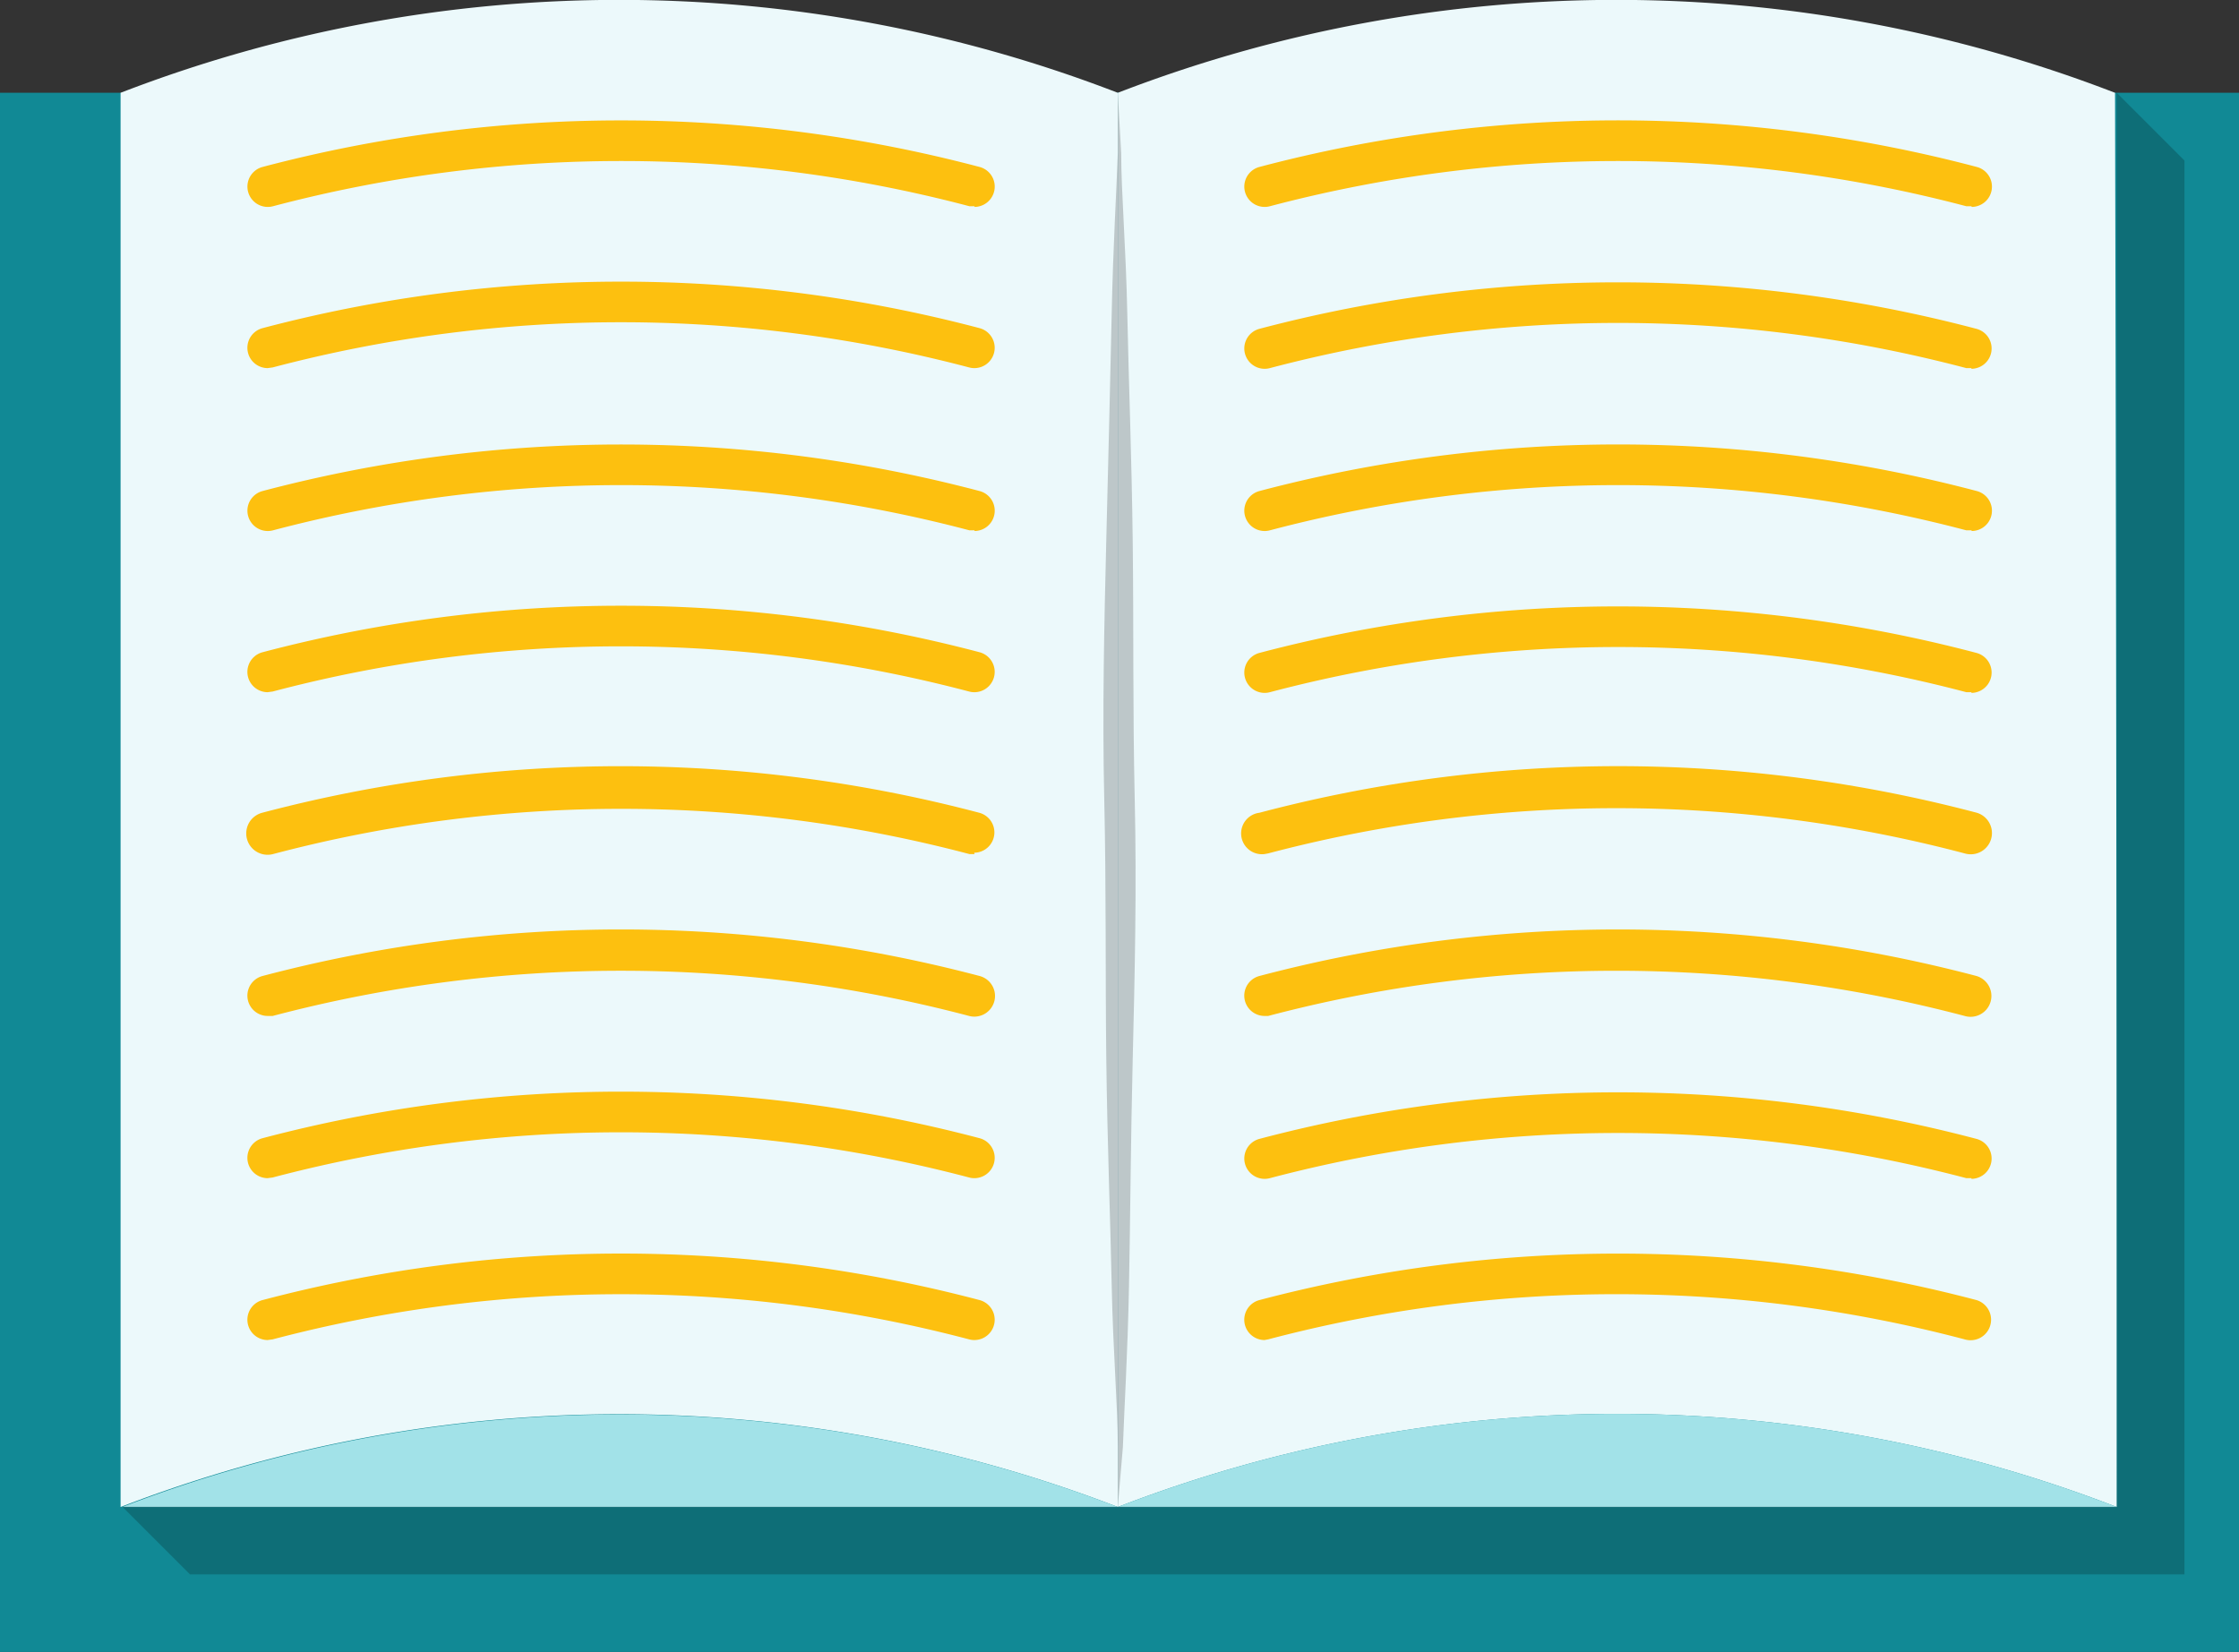 <svg xmlns="http://www.w3.org/2000/svg" viewBox="0 0 66.1 48.78"><rect x="0" y="0" width="66.1" height="48.78" fill="#333333" stroke="none"/><defs><style>.cls-1{fill:#118995;}.cls-2{fill:#ecf9fb;}.cls-3{fill:#fdc00f;}.cls-4{fill:#a2e2e8;}.cls-5{opacity:0.2;}</style></defs><title>Asset 5</title><g id="Layer_2" data-name="Layer 2"><g id="Layer_1-2" data-name="Layer 1"><polygon class="cls-1" points="36.66 2.74 29.44 2.74 0 2.74 0 48.78 29.44 48.78 36.66 48.78 66.1 48.78 66.1 2.74 36.66 2.74"/><path class="cls-2" d="M62.49,44.5A40.9,40.9,0,0,0,33,44.5V2.74a40.86,40.86,0,0,1,29.44,0Q62.49,23.62,62.49,44.5Z"/><path class="cls-3" d="M58.2,6.09l-.15,0a40.24,40.24,0,0,0-20.56,0,.6.6,0,0,1-.31-1.16,41.45,41.45,0,0,1,21.18,0,.6.6,0,0,1-.15,1.18Z"/><path class="cls-3" d="M58.2,10.87l-.15,0a40.27,40.27,0,0,0-20.56,0,.6.6,0,0,1-.31-1.16,41.48,41.48,0,0,1,21.17,0,.6.6,0,0,1-.15,1.18Z"/><path class="cls-3" d="M58.2,15.66l-.15,0a40.24,40.24,0,0,0-20.56,0,.6.6,0,0,1-.31-1.16,41.45,41.45,0,0,1,21.18,0,.6.6,0,0,1-.15,1.18Z"/><path class="cls-3" d="M58.2,20.44l-.15,0a40.27,40.27,0,0,0-20.56,0,.6.6,0,0,1-.31-1.16,41.48,41.48,0,0,1,21.17,0,.6.6,0,0,1-.15,1.18Z"/><path class="cls-3" d="M37.33,25.22A.6.6,0,0,1,37.18,24a41.44,41.44,0,0,1,21.18,0A.6.6,0,0,1,58,25.2a40.24,40.24,0,0,0-20.56,0Z"/><path class="cls-3" d="M37.33,30a.6.6,0,0,1-.15-1.18,41.46,41.46,0,0,1,21.17,0A.6.6,0,0,1,58,30a40.26,40.26,0,0,0-20.56,0Z"/><path class="cls-3" d="M58.2,34.79l-.15,0a40.27,40.27,0,0,0-20.56,0,.6.6,0,0,1-.31-1.16,41.43,41.43,0,0,1,21.17,0,.6.6,0,0,1-.15,1.18Z"/><path class="cls-3" d="M37.33,39.57a.6.6,0,0,1-.15-1.18,41.5,41.5,0,0,1,21.17,0A.6.6,0,0,1,58,39.55a40.27,40.27,0,0,0-20.56,0Z"/><path class="cls-2" d="M33,44.5a40.9,40.9,0,0,0-29.44,0V2.74A40.86,40.86,0,0,1,33,2.74Q33,23.62,33,44.5Z"/><path class="cls-3" d="M28.77,6.09l-.15,0a40.24,40.24,0,0,0-20.56,0,.6.6,0,1,1-.31-1.16,41.45,41.45,0,0,1,21.17,0,.6.6,0,0,1-.15,1.18Z"/><path class="cls-3" d="M7.9,10.87a.6.6,0,0,1-.15-1.18,41.47,41.47,0,0,1,21.17,0,.6.6,0,1,1-.31,1.16,40.26,40.26,0,0,0-20.56,0Z"/><path class="cls-3" d="M28.77,15.66l-.15,0a40.24,40.24,0,0,0-20.56,0,.6.6,0,1,1-.31-1.16,41.45,41.45,0,0,1,21.17,0,.6.6,0,0,1-.15,1.18Z"/><path class="cls-3" d="M7.9,20.44a.6.6,0,0,1-.15-1.18,41.47,41.47,0,0,1,21.17,0,.6.6,0,0,1-.31,1.16,40.26,40.26,0,0,0-20.56,0Z"/><path class="cls-3" d="M28.77,25.22l-.15,0a40.22,40.22,0,0,0-20.56,0A.6.6,0,1,1,7.74,24a41.43,41.43,0,0,1,21.17,0,.6.6,0,0,1-.15,1.18Z"/><path class="cls-3" d="M7.9,30a.6.6,0,0,1-.15-1.18,41.45,41.45,0,0,1,21.17,0A.6.6,0,0,1,28.61,30,40.25,40.25,0,0,0,8.05,30Z"/><path class="cls-3" d="M7.9,34.79a.6.6,0,0,1-.15-1.18,41.43,41.43,0,0,1,21.17,0,.6.6,0,1,1-.31,1.16,40.26,40.26,0,0,0-20.56,0Z"/><path class="cls-3" d="M7.9,39.57a.6.6,0,0,1-.15-1.18,41.46,41.46,0,0,1,21.17,0,.6.6,0,0,1-.31,1.16,40.29,40.29,0,0,0-20.56,0Z"/><path class="cls-4" d="M3.61,44.5H33A40.9,40.9,0,0,0,3.61,44.5Z"/><path class="cls-4" d="M33,44.5H62.49A40.9,40.9,0,0,0,33,44.5Z"/><path class="cls-5" d="M62.49,2.74q0,20.88,0,41.75H3.61l2,2H64.49V4.74Z"/><path class="cls-5" d="M33,44.5,33,42.7c0-1.14-.14-2.77-.18-4.73s-.13-4.24-.16-6.69,0-5.06-.06-7.67,0-5.22.06-7.67.12-4.73.16-6.69.14-3.59.18-4.73L33,2.74l.1,1.79c0,1.14.14,2.77.18,4.73s.13,4.24.16,6.69,0,5.06.06,7.67,0,5.22-.06,7.67S33.37,36,33.33,38s-.14,3.59-.18,4.73Z"/></g></g></svg>